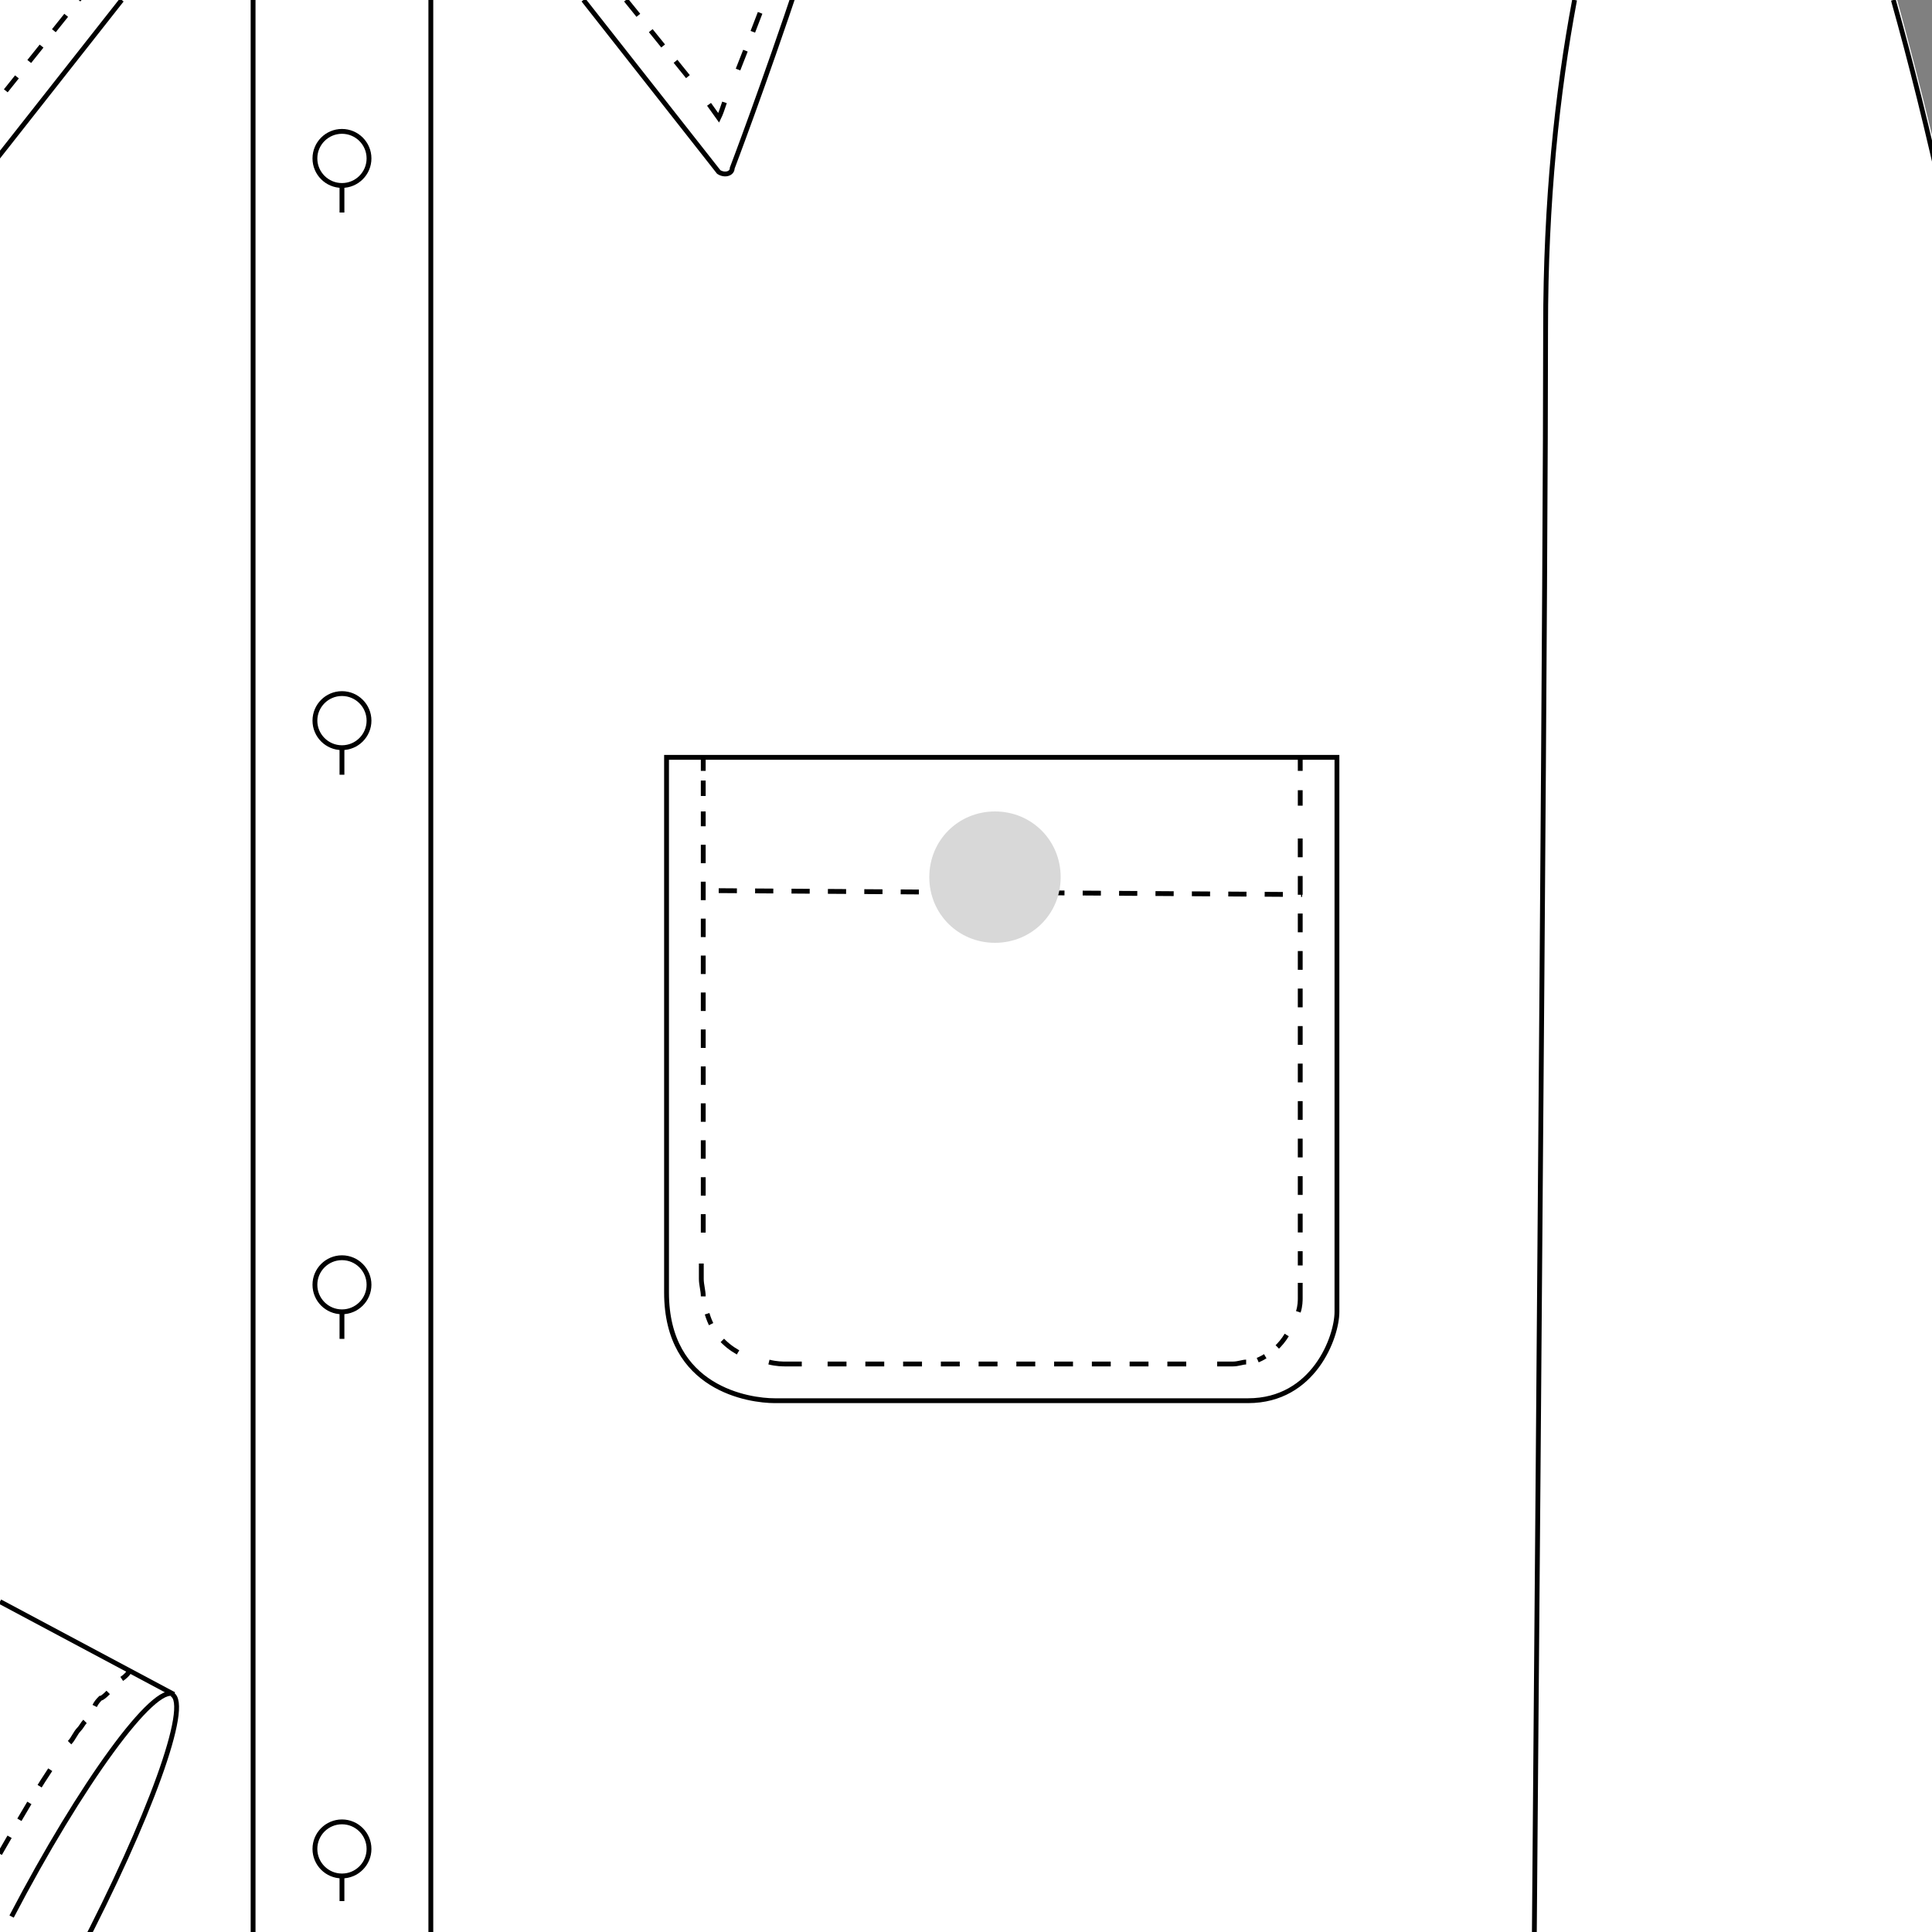<?xml version="1.0" encoding="utf-8"?>
<!-- Generator: Adobe Illustrator 19.1.0, SVG Export Plug-In . SVG Version: 6.00 Build 0)  -->
<svg version="1.1" id="Layer_1" xmlns="http://www.w3.org/2000/svg" xmlns:xlink="http://www.w3.org/1999/xlink" x="0px" y="0px"
	 viewBox="0 0 100 100" style="enable-background:new 0 0 100 100;" xml:space="preserve">
<rect x="0" y="0" width="100" height="100" fill="#808080" stroke="none"/>
<style type="text/css">
	.st0{fill:#FFFFFF;}
	.st1{fill:none;stroke:#000000;stroke-width:0.25;stroke-miterlimit:10;}
	.st2{fill:none;stroke:#000000;stroke-width:0.25;stroke-miterlimit:10;stroke-dasharray:1.015,1.015;}
	.st3{fill:none;}
	.st4{fill:none;stroke:#000000;stroke-width:0.25;stroke-miterlimit:10;stroke-dasharray:0.971,0.971;}
	.st5{fill:none;stroke:#000000;stroke-width:0.25;stroke-miterlimit:10;stroke-dasharray:0.789,0.789;}
	.st6{fill:none;stroke:#000000;stroke-width:0.25;stroke-miterlimit:10;stroke-dasharray:0.977,0.977;}
	.st7{fill:none;stroke:#000000;stroke-width:0.25;stroke-miterlimit:10;stroke-dasharray:1.026,1.026;}
	.st8{fill:none;stroke:#000000;stroke-width:0.25;stroke-miterlimit:10;stroke-dasharray:0.956,0.956;}
	.st9{fill:none;stroke:#000000;stroke-width:0.25;stroke-miterlimit:10;stroke-dasharray:0.942,0.942;}
	.st10{fill:none;stroke:#000000;stroke-width:0.25;stroke-miterlimit:10;stroke-dasharray:1.02,1.02;}
	.st11{fill:none;stroke:#000000;stroke-width:0.25;stroke-miterlimit:10;stroke-dasharray:1.05,1.05;}
	.st12{fill:#D8D8D8;}
</style>
<path class="st0" d="M100,7c-0.6-2.5-1.2-4.8-1.8-7H0v100h100L100,7z"/>
<g>
	<g>
		<path class="st1" d="M81.5,0C80.6,4.8,80,10.4,80,17c0,12.4-0.3,48.5-0.6,85.2"/>
	</g>
	<g>
		<path class="st1" d="M4.1,101.1c3.6-6.9,5.8-12.9,4.8-13.4"/>
		<path class="st0" d="M-1.2,102.5"/>
		<path class="st1" d="M0.6,99.2c3.6-6.9,7.4-12.1,8.4-11.5L0,82.9"/>
	</g>
	<g>
		<path class="st2" d="M2.6,91.6c-1,1.5-2,3.3-3.1,5.2"/>
		<path class="st1" d="M-9,78.2 M4.4,89.1c-0.1,0.1-0.2,0.3-0.3,0.4c-0.2,0.2-0.3,0.5-0.5,0.7 M5.6,87.6c-0.1,0.1-0.3,0.3-0.4,0.3
			c-0.1,0.1-0.2,0.2-0.3,0.4 M6.7,86.5c0,0-0.1,0.2-0.4,0.4"/>
		<path class="st1" d="M98,0c0.9,3.2,1.8,6.8,2.7,10.9"/>
		<path class="st3" d="M69.2,39.2H34.5v27.7c0,5,4.3,5.6,5.6,5.6h24.5c3.4,0,4.6-3.3,4.6-4.6V39.2z"/>
		<path class="st1" d="M69.2,39.2H34.5v27.7c0,5,4.3,5.6,5.6,5.6h24.5c3.4,0,4.6-3.3,4.6-4.6V39.2z"/>
	</g>
	<line class="st1" x1="67.3" y1="39.3" x2="67.3" y2="39.9"/>
	<g>
		<line class="st4" x1="67.3" y1="43.4" x2="67.3" y2="65.5"/>
		<path class="st5" d="M66.6,69.1c-0.3,0.5-0.8,1-1.5,1.3"/>
		<line class="st6" x1="61.4" y1="70.6" x2="42.4" y2="70.6"/>
		<path class="st7" d="M38.2,70c-0.7-0.4-1.3-1-1.6-2"/>
		<line class="st8" x1="36.4" y1="63.8" x2="36.4" y2="42"/>
		<path class="st1" d="M36.4,41.2v-0.8 M36.4,67.1c0-0.3-0.1-0.6-0.1-0.9v-0.8 M41.5,70.6h-0.8c-0.2,0-0.5,0-0.9-0.1 M64.5,70.5
			c-0.2,0-0.4,0.1-0.7,0.1H63 M67.3,66.4v0.8c0,0.1,0,0.4-0.1,0.7 M67.3,40.9v0.8"/>
	</g>
	<line class="st1" x1="36.4" y1="39.9" x2="36.4" y2="39.3"/>
	<line class="st1" x1="17.7" y1="8.2" x2="17.7" y2="11"/>
	<g>
		<line class="st1" x1="22.3" y1="0" x2="22.3" y2="100"/>
		<line class="st1" x1="13.1" y1="100" x2="13.1" y2="0"/>
		<path class="st0" d="M19.1,8.2c0-0.8-0.6-1.4-1.4-1.4c-0.8,0-1.4,0.6-1.4,1.4c0,0.8,0.6,1.4,1.4,1.4C18.5,9.6,19.1,9,19.1,8.2"/>
		<circle class="st1" cx="17.7" cy="8.2" r="1.4"/>
	</g>
	<line class="st1" x1="17.7" y1="37.4" x2="17.7" y2="40.1"/>
	<g>
		<path class="st0" d="M19.1,37.3c0-0.8-0.6-1.4-1.4-1.4c-0.8,0-1.4,0.6-1.4,1.4c0,0.8,0.6,1.4,1.4,1.4
			C18.5,38.7,19.1,38.1,19.1,37.3"/>
		<circle class="st1" cx="17.7" cy="37.3" r="1.4"/>
	</g>
	<line class="st1" x1="17.7" y1="66.5" x2="17.7" y2="69.3"/>
	<g>
		<path class="st0" d="M19.1,66.5c0-0.8-0.6-1.4-1.4-1.4c-0.8,0-1.4,0.6-1.4,1.4c0,0.8,0.6,1.4,1.4,1.4
			C18.5,67.9,19.1,67.3,19.1,66.5"/>
		<circle class="st1" cx="17.7" cy="66.5" r="1.4"/>
	</g>
	<line class="st1" x1="17.7" y1="95.7" x2="17.7" y2="98.4"/>
	<g>
		<path class="st0" d="M19.1,95.6c0-0.8-0.6-1.4-1.4-1.4c-0.8,0-1.4,0.6-1.4,1.4c0,0.8,0.6,1.4,1.4,1.4C18.5,97,19.1,96.4,19.1,95.6
			"/>
		<circle class="st1" cx="17.7" cy="95.7" r="1.4"/>
	</g>
	<line class="st9" x1="37.2" y1="46.1" x2="67.4" y2="46.3"/>
	<g>
		<path class="st0" d="M37.2,8.9c0.3,0.2,0.7,0.1,0.7-0.2"/>
		<path class="st1" d="M30.2,0l7,8.9c0.3,0.2,0.7,0.1,0.7-0.2c0,0,1.6-4.2,3.5-9.9"/>
		<line class="st10" x1="32.4" y1="0" x2="36.2" y2="4.7"/>
		<path class="st11" d="M38.2,3.6c0.4-1,0.9-2.3,1.4-3.6"/>
		<path class="st1" d="M36.7,5.4l0.5,0.7c0.1-0.2,0.2-0.5,0.3-0.8"/>
		<path class="st0" d="M-0.7,8.9C-1,9.2-1.4,9.1-1.4,8.8"/>
		<path class="st1" d="M6.3,0L0,8l-0.7,0.9C-1,9.2-1.4,9.1-1.4,8.8"/>
		<line class="st10" x1="4.7" y1="-0.8" x2="0.3" y2="4.7"/>
		<path class="st11" d="M-1.7,3.6"/>
		<path class="st1" d="M-0.2,5.4l-0.5,0.7c-0.1-0.2-0.2-0.5-0.3-0.8"/>
	</g>
	<g>
		<g>
			<defs>
				<rect id="SVGID_1_" x="31.3" y="24.7" width="41.9" height="25"/>
			</defs>
			<clipPath id="SVGID_2_">
				<use xlink:href="#SVGID_1_"  style="overflow:visible;"/>
			</clipPath>
		</g>
		<g>
			<defs>
				<line id="SVGID_3_" x1="39.8" y1="-74.9" x2="-2.2" y2="-74.9"/>
			</defs>
			<clipPath id="SVGID_4_">
				<use xlink:href="#SVGID_3_"  style="overflow:visible;"/>
			</clipPath>
		</g>
	</g>
</g>
<path class="st12" d="M51.5,48.8c1.9,0,3.4-1.5,3.4-3.4S53.4,42,51.5,42c-1.9,0-3.4,1.5-3.4,3.4S49.6,48.8,51.5,48.8"/>
</svg>

